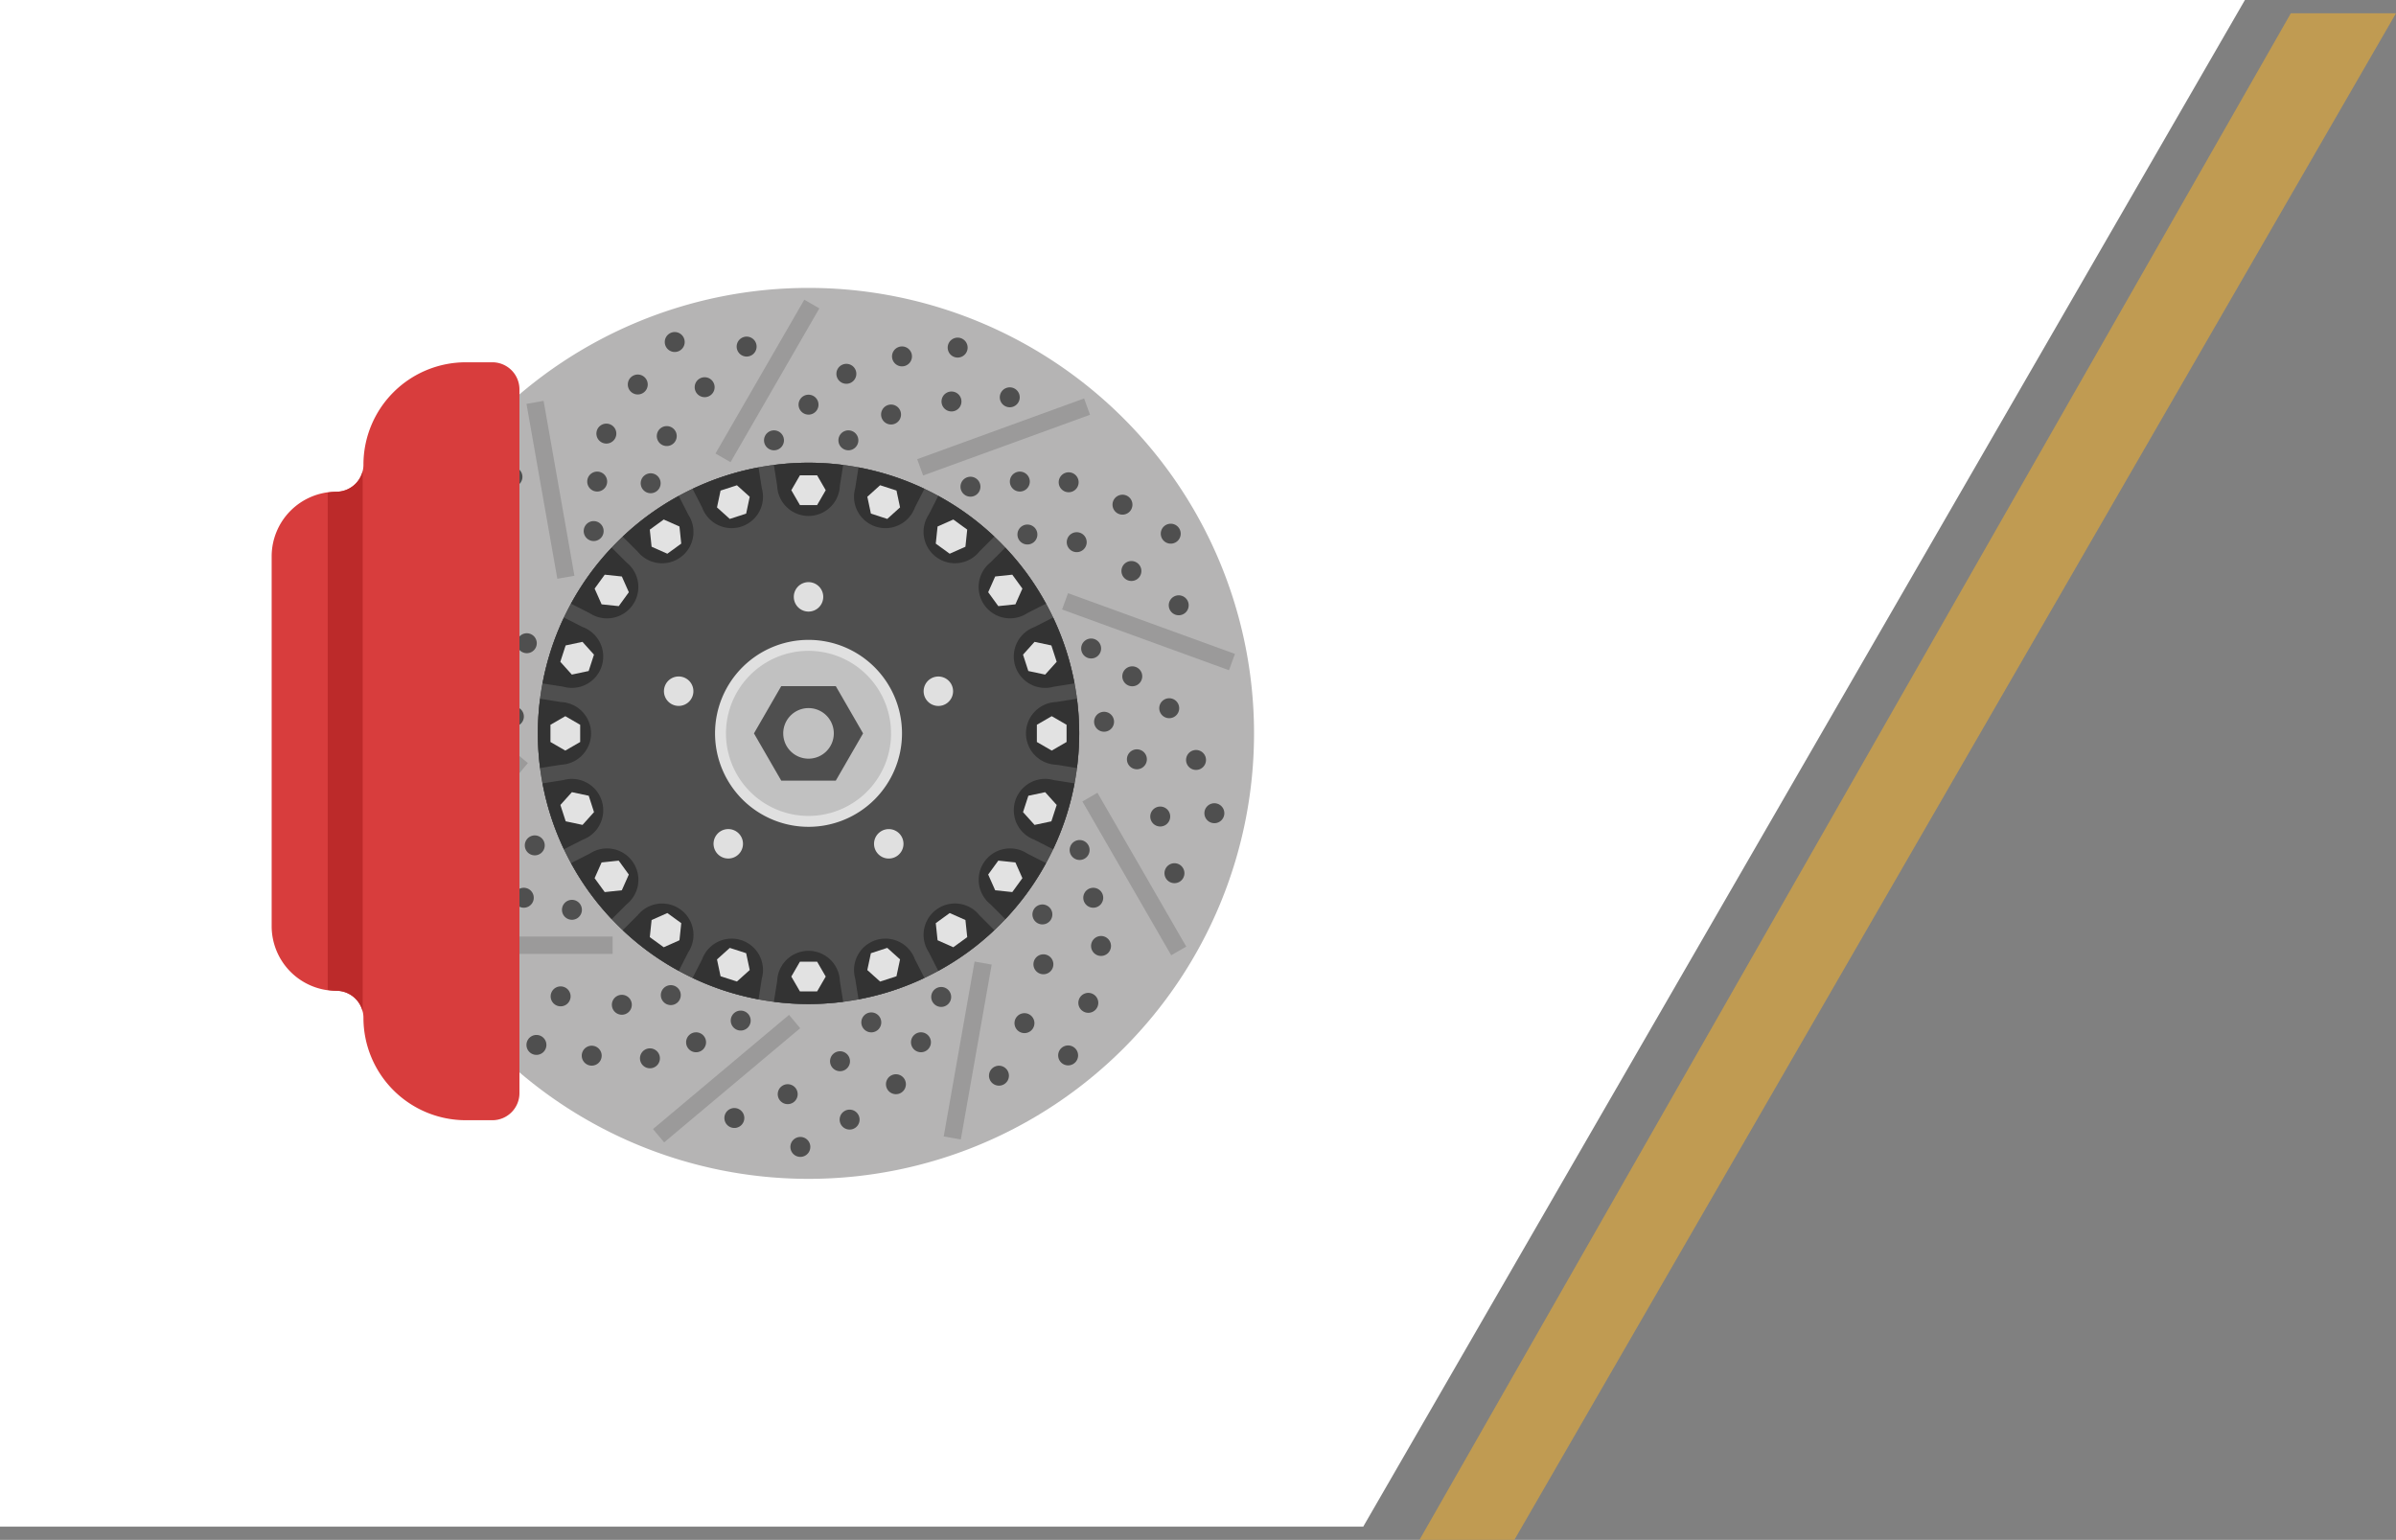 <svg xmlns="http://www.w3.org/2000/svg" xmlns:xlink="http://www.w3.org/1999/xlink" width="274.1" height="176.18" viewBox="0 0 274.1 176.18">
  <rect x="0" y="0" width="274.1" height="176.18" fill="#808080" stroke="none"/>
  <defs>
    <clipPath id="clip-path">
      <rect id="Rectangle_389" data-name="Rectangle 389" width="112.382" height="101.932" fill="none"/>
    </clipPath>
  </defs>
  <g id="Group_856" data-name="Group 856" transform="translate(0 0)">
    <path id="Path_432" data-name="Path 432" d="M0,0V174.662H155.953L256.817,0Z" fill="#fff"/>
    <path id="Path_433" data-name="Path 433" d="M526.73,3.991,427.045,178.654H437.9L538.76,3.991Z" transform="translate(-264.66 -2.474)" fill="#c09b52"/>
    <g id="Group_858" data-name="Group 858" transform="translate(31.078 32.94)">
      <g id="Group_857" data-name="Group 857" clip-path="url(#clip-path)">
        <path id="Path_495" data-name="Path 495" d="M140.649,50.966A50.966,50.966,0,1,1,89.683,0a50.966,50.966,0,0,1,50.966,50.966" transform="translate(-28.267)" fill="#b5b4b4"/>
        <path id="Path_496" data-name="Path 496" d="M174.752,105.07a30.965,30.965,0,1,1-30.965-30.965,30.965,30.965,0,0,1,30.965,30.965" transform="translate(-82.371 -54.104)" fill="#4f4f4f"/>
        <path id="Path_497" data-name="Path 497" d="M174.752,105.07a30.965,30.965,0,1,1-30.965-30.965,30.965,30.965,0,0,1,30.965,30.965" transform="translate(-82.371 -54.104)" fill="#4f4f4f"/>
        <path id="Path_498" data-name="Path 498" d="M209.314,159.9a10.694,10.694,0,1,1-10.694-10.695A10.695,10.695,0,0,1,209.314,159.9" transform="translate(-137.204 -108.937)" fill="#e0e0e0"/>
        <path id="Path_499" data-name="Path 499" d="M211.447,163.288A9.443,9.443,0,1,1,202,153.844a9.443,9.443,0,0,1,9.443,9.444" transform="translate(-140.588 -112.321)" fill="#c1c1c1"/>
        <rect id="Rectangle_380" data-name="Rectangle 380" width="20.319" height="1.987" transform="translate(50.773 18.945) rotate(-60.001)" fill="#9b9a9a"/>
        <path id="Path_500" data-name="Path 500" d="M288.8,22.351a1.14,1.14,0,1,1-1-1.267,1.139,1.139,0,0,1,1,1.267" transform="translate(-209.191 -15.387)" fill="#4f4f4f"/>
        <path id="Path_501" data-name="Path 501" d="M265.221,26.079a1.14,1.14,0,1,1-1-1.267,1.14,1.14,0,0,1,1,1.267" transform="translate(-191.979 -18.109)" fill="#4f4f4f"/>
        <path id="Path_502" data-name="Path 502" d="M241.645,33.464a1.14,1.14,0,1,1-1-1.267,1.14,1.14,0,0,1,1,1.267" transform="translate(-174.767 -23.501)" fill="#4f4f4f"/>
        <path id="Path_503" data-name="Path 503" d="M225.6,46.544a1.14,1.14,0,1,1-1-1.267,1.14,1.14,0,0,1,1,1.267" transform="translate(-163.05 -33.051)" fill="#4f4f4f"/>
        <path id="Path_504" data-name="Path 504" d="M210.965,61.66a1.14,1.14,0,1,1-1-1.267,1.14,1.14,0,0,1,1,1.267" transform="translate(-152.367 -44.087)" fill="#4f4f4f"/>
        <path id="Path_505" data-name="Path 505" d="M242.507,61.574a1.14,1.14,0,1,1-1.089-1.188,1.14,1.14,0,0,1,1.089,1.188" transform="translate(-175.391 -44.087)" fill="#4f4f4f"/>
        <path id="Path_506" data-name="Path 506" d="M260.592,50.637a1.14,1.14,0,1,1-1.089-1.188,1.139,1.139,0,0,1,1.089,1.188" transform="translate(-188.595 -36.102)" fill="#4f4f4f"/>
        <path id="Path_507" data-name="Path 507" d="M286.205,45.1a1.14,1.14,0,1,1-1.089-1.188,1.14,1.14,0,0,1,1.089,1.188" transform="translate(-207.295 -32.057)" fill="#4f4f4f"/>
        <path id="Path_508" data-name="Path 508" d="M310.907,43.339a1.14,1.14,0,1,1-1.089-1.188,1.139,1.139,0,0,1,1.089,1.188" transform="translate(-225.33 -30.774)" fill="#4f4f4f"/>
        <rect id="Rectangle_381" data-name="Rectangle 381" width="1.987" height="20.319" transform="translate(29.152 13.267) rotate(-9.997)" fill="#9b9a9a"/>
        <path id="Path_509" data-name="Path 509" d="M168.714,19.227a1.14,1.14,0,1,1-1.577-.33,1.14,1.14,0,0,1,1.577.33" transform="translate(-121.65 -13.661)" fill="#4f4f4f"/>
        <path id="Path_510" data-name="Path 510" d="M153.051,37.237a1.14,1.14,0,1,1-1.578-.33,1.14,1.14,0,0,1,1.578.33" transform="translate(-110.214 -26.81)" fill="#4f4f4f"/>
        <path id="Path_511" data-name="Path 511" d="M139.739,58.049a1.14,1.14,0,1,1-1.578-.33,1.14,1.14,0,0,1,1.578.33" transform="translate(-100.495 -42.005)" fill="#4f4f4f"/>
        <path id="Path_512" data-name="Path 512" d="M135.853,78.384a1.14,1.14,0,1,1-1.578-.33,1.14,1.14,0,0,1,1.578.33" transform="translate(-97.658 -56.852)" fill="#4f4f4f"/>
        <path id="Path_513" data-name="Path 513" d="M134.361,99.368a1.14,1.14,0,1,1-1.578-.33,1.14,1.14,0,0,1,1.578.33" transform="translate(-96.569 -72.172)" fill="#4f4f4f"/>
        <path id="Path_514" data-name="Path 514" d="M158.468,79.03a1.14,1.14,0,1,1-1.6-.21,1.14,1.14,0,0,1,1.6.21" transform="translate(-114.205 -57.374)" fill="#4f4f4f"/>
        <path id="Path_515" data-name="Path 515" d="M165.291,59.025a1.14,1.14,0,1,1-1.6-.21,1.14,1.14,0,0,1,1.6.21" transform="translate(-119.187 -42.768)" fill="#4f4f4f"/>
        <path id="Path_516" data-name="Path 516" d="M181.351,38.318a1.14,1.14,0,1,1-1.6-.21,1.14,1.14,0,0,1,1.6.21" transform="translate(-130.912 -27.651)" fill="#4f4f4f"/>
        <path id="Path_517" data-name="Path 517" d="M199.144,21.094a1.14,1.14,0,1,1-1.6-.21,1.14,1.14,0,0,1,1.6.21" transform="translate(-143.903 -15.075)" fill="#4f4f4f"/>
        <rect id="Rectangle_382" data-name="Rectangle 382" width="1.987" height="20.319" transform="translate(12.467 42.825) rotate(-49.997)" fill="#9b9a9a"/>
        <path id="Path_518" data-name="Path 518" d="M74.719,94.022a1.14,1.14,0,1,1-1.42.761,1.14,1.14,0,0,1,1.42-.761" transform="translate(-53.479 -68.609)" fill="#4f4f4f"/>
        <path id="Path_519" data-name="Path 519" d="M74.3,117.887a1.14,1.14,0,1,1-1.42.761,1.14,1.14,0,0,1,1.42-.761" transform="translate(-53.171 -86.033)" fill="#4f4f4f"/>
        <path id="Path_520" data-name="Path 520" d="M77.476,142.386a1.14,1.14,0,1,1-1.42.761,1.14,1.14,0,0,1,1.42-.761" transform="translate(-55.492 -103.92)" fill="#4f4f4f"/>
        <path id="Path_521" data-name="Path 521" d="M87.57,160.462a1.14,1.14,0,1,1-1.42.761,1.14,1.14,0,0,1,1.42-.761" transform="translate(-62.862 -117.117)" fill="#4f4f4f"/>
        <path id="Path_522" data-name="Path 522" d="M99.917,177.5a1.14,1.14,0,1,1-1.42.761,1.139,1.139,0,0,1,1.42-.761" transform="translate(-71.876 -129.554)" fill="#4f4f4f"/>
        <path id="Path_523" data-name="Path 523" d="M105.31,146.419a1.14,1.14,0,1,1-1.359.866,1.14,1.14,0,0,1,1.359-.866" transform="translate(-75.875 -106.881)" fill="#4f4f4f"/>
        <path id="Path_524" data-name="Path 524" d="M97.677,126.709a1.14,1.14,0,1,1-1.359.866,1.139,1.139,0,0,1,1.359-.866" transform="translate(-70.302 -92.49)" fill="#4f4f4f"/>
        <path id="Path_525" data-name="Path 525" d="M96.671,100.524a1.14,1.14,0,1,1-1.359.866,1.14,1.14,0,0,1,1.359-.866" transform="translate(-69.567 -73.373)" fill="#4f4f4f"/>
        <path id="Path_526" data-name="Path 526" d="M99.23,75.892a1.14,1.14,0,1,1-1.359.866,1.14,1.14,0,0,1,1.359-.866" transform="translate(-71.436 -55.389)" fill="#4f4f4f"/>
        <rect id="Rectangle_383" data-name="Rectangle 383" width="20.32" height="1.987" transform="translate(18.686 74.207)" fill="#9b9a9a"/>
        <path id="Path_527" data-name="Path 527" d="M50.793,211.737a1.14,1.14,0,1,1-.6,1.5,1.14,1.14,0,0,1,.6-1.5" transform="translate(-36.579 -154.522)" fill="#4f4f4f"/>
        <path id="Path_528" data-name="Path 528" d="M65.809,230.289a1.14,1.14,0,1,1-.6,1.5,1.14,1.14,0,0,1,.6-1.5" transform="translate(-47.542 -168.066)" fill="#4f4f4f"/>
        <path id="Path_529" data-name="Path 529" d="M83.993,247.013a1.14,1.14,0,1,1-.6,1.5,1.14,1.14,0,0,1,.6-1.5" transform="translate(-60.819 -180.277)" fill="#4f4f4f"/>
        <path id="Path_530" data-name="Path 530" d="M103.343,254.372a1.14,1.14,0,1,1-.6,1.5,1.14,1.14,0,0,1,.6-1.5" transform="translate(-74.946 -185.649)" fill="#4f4f4f"/>
        <path id="Path_531" data-name="Path 531" d="M123.75,259.485a1.14,1.14,0,1,1-.6,1.5,1.14,1.14,0,0,1,.6-1.5" transform="translate(-89.845 -189.382)" fill="#4f4f4f"/>
        <path id="Path_532" data-name="Path 532" d="M107.906,232.212a1.14,1.14,0,1,1-.484,1.537,1.139,1.139,0,0,1,.484-1.537" transform="translate(-78.334 -169.443)" fill="#4f4f4f"/>
        <path id="Path_533" data-name="Path 533" d="M89.39,222.019a1.14,1.14,0,1,1-.484,1.537,1.139,1.139,0,0,1,.484-1.537" transform="translate(-64.815 -162.001)" fill="#4f4f4f"/>
        <path id="Path_534" data-name="Path 534" d="M71.788,202.608a1.14,1.14,0,1,1-.484,1.537,1.14,1.14,0,0,1,.484-1.537" transform="translate(-51.964 -147.83)" fill="#4f4f4f"/>
        <path id="Path_535" data-name="Path 535" d="M57.914,182.094a1.14,1.14,0,1,1-.484,1.537,1.139,1.139,0,0,1,.484-1.537" transform="translate(-41.835 -132.852)" fill="#4f4f4f"/>
        <rect id="Rectangle_384" data-name="Rectangle 384" width="20.319" height="1.987" transform="matrix(0.766, -0.643, 0.643, 0.766, 43.622, 96.236)" fill="#9b9a9a"/>
        <path id="Path_536" data-name="Path 536" d="M108.129,317.292a1.14,1.14,0,1,1,.5,1.531,1.14,1.14,0,0,1-.5-1.531" transform="translate(-78.856 -231.198)" fill="#4f4f4f"/>
        <path id="Path_537" data-name="Path 537" d="M131.557,321.852a1.14,1.14,0,1,1,.5,1.531,1.14,1.14,0,0,1-.5-1.531" transform="translate(-95.96 -234.527)" fill="#4f4f4f"/>
        <path id="Path_538" data-name="Path 538" d="M156.237,322.975a1.14,1.14,0,1,1,.5,1.531,1.14,1.14,0,0,1-.5-1.531" transform="translate(-113.979 -235.347)" fill="#4f4f4f"/>
        <path id="Path_539" data-name="Path 539" d="M175.79,316.173a1.14,1.14,0,1,1,.5,1.531,1.14,1.14,0,0,1-.5-1.531" transform="translate(-128.254 -230.38)" fill="#4f4f4f"/>
        <path id="Path_540" data-name="Path 540" d="M194.709,306.972a1.14,1.14,0,1,1,.5,1.531,1.14,1.14,0,0,1-.5-1.531" transform="translate(-142.067 -223.663)" fill="#4f4f4f"/>
        <path id="Path_541" data-name="Path 541" d="M165.041,296.265a1.14,1.14,0,1,1,.617,1.489,1.14,1.14,0,0,1-.617-1.489" transform="translate(-120.433 -215.789)" fill="#4f4f4f"/>
        <path id="Path_542" data-name="Path 542" d="M144.3,300.358a1.14,1.14,0,1,1,.617,1.489,1.139,1.139,0,0,1-.617-1.489" transform="translate(-105.293 -218.777)" fill="#4f4f4f"/>
        <path id="Path_543" data-name="Path 543" d="M118.343,296.8a1.14,1.14,0,1,1,.617,1.489,1.14,1.14,0,0,1-.617-1.489" transform="translate(-86.339 -216.182)" fill="#4f4f4f"/>
        <path id="Path_544" data-name="Path 544" d="M94.53,290.005a1.14,1.14,0,1,1,.617,1.489,1.14,1.14,0,0,1-.617-1.489" transform="translate(-68.953 -211.219)" fill="#4f4f4f"/>
        <rect id="Rectangle_385" data-name="Rectangle 385" width="20.319" height="1.987" transform="translate(76.882 97.082) rotate(-79.995)" fill="#9b9a9a"/>
        <path id="Path_545" data-name="Path 545" d="M219.9,361.3a1.14,1.14,0,1,1,1.369.849,1.139,1.139,0,0,1-1.369-.849" transform="translate(-160.527 -262.76)" fill="#4f4f4f"/>
        <path id="Path_546" data-name="Path 546" d="M240.779,349.73a1.14,1.14,0,1,1,1.369.849,1.14,1.14,0,0,1-1.369-.849" transform="translate(-175.771 -254.315)" fill="#4f4f4f"/>
        <path id="Path_547" data-name="Path 547" d="M260.407,334.728a1.14,1.14,0,1,1,1.37.85,1.14,1.14,0,0,1-1.37-.85" transform="translate(-190.101 -243.362)" fill="#4f4f4f"/>
        <path id="Path_548" data-name="Path 548" d="M271.013,316.947a1.14,1.14,0,1,1,1.369.849,1.14,1.14,0,0,1-1.369-.849" transform="translate(-197.844 -230.38)" fill="#4f4f4f"/>
        <path id="Path_549" data-name="Path 549" d="M279.591,297.738a1.14,1.14,0,1,1,1.369.849,1.14,1.14,0,0,1-1.369-.849" transform="translate(-204.107 -216.356)" fill="#4f4f4f"/>
        <path id="Path_550" data-name="Path 550" d="M249.983,308.606a1.14,1.14,0,1,1,1.43.744,1.14,1.14,0,0,1-1.43-.744" transform="translate(-182.473 -224.231)" fill="#4f4f4f"/>
        <path id="Path_551" data-name="Path 551" d="M236.728,325.07a1.14,1.14,0,1,1,1.429.744,1.14,1.14,0,0,1-1.429-.744" transform="translate(-172.796 -236.251)" fill="#4f4f4f"/>
        <path id="Path_552" data-name="Path 552" d="M214.556,339.035a1.14,1.14,0,1,1,1.43.744,1.14,1.14,0,0,1-1.43-.744" transform="translate(-156.608 -246.447)" fill="#4f4f4f"/>
        <path id="Path_553" data-name="Path 553" d="M191.944,349.135a1.14,1.14,0,1,1,1.43.744,1.14,1.14,0,0,1-1.43-.744" transform="translate(-140.1 -253.821)" fill="#4f4f4f"/>
        <rect id="Rectangle_386" data-name="Rectangle 386" width="1.987" height="20.319" transform="translate(92.748 58.754) rotate(-29.999)" fill="#9b9a9a"/>
        <path id="Path_554" data-name="Path 554" d="M333.808,323.161a1.14,1.14,0,1,1,1.6-.229,1.139,1.139,0,0,1-1.6.229" transform="translate(-243.379 -234.441)" fill="#4f4f4f"/>
        <path id="Path_555" data-name="Path 555" d="M342.367,300.88a1.14,1.14,0,1,1,1.6-.229,1.14,1.14,0,0,1-1.6.229" transform="translate(-249.628 -218.174)" fill="#4f4f4f"/>
        <path id="Path_556" data-name="Path 556" d="M347.76,276.771a1.14,1.14,0,1,1,1.6-.23,1.14,1.14,0,0,1-1.6.23" transform="translate(-253.566 -200.572)" fill="#4f4f4f"/>
        <path id="Path_557" data-name="Path 557" d="M344.456,256.333a1.14,1.14,0,1,1,1.6-.229,1.139,1.139,0,0,1-1.6.229" transform="translate(-251.153 -185.65)" fill="#4f4f4f"/>
        <path id="Path_558" data-name="Path 558" d="M338.68,236.1a1.14,1.14,0,1,1,1.6-.229,1.139,1.139,0,0,1-1.6.229" transform="translate(-246.936 -170.881)" fill="#4f4f4f"/>
        <path id="Path_559" data-name="Path 559" d="M322.984,263.462a1.14,1.14,0,1,1,1.573-.349,1.14,1.14,0,0,1-1.573.349" transform="translate(-235.425 -190.819)" fill="#4f4f4f"/>
        <path id="Path_560" data-name="Path 560" d="M323.413,284.593a1.14,1.14,0,1,1,1.574-.349,1.14,1.14,0,0,1-1.574.349" transform="translate(-235.739 -206.247)" fill="#4f4f4f"/>
        <path id="Path_561" data-name="Path 561" d="M315.4,309.543a1.14,1.14,0,1,1,1.573-.349,1.139,1.139,0,0,1-1.573.349" transform="translate(-229.892 -224.463)" fill="#4f4f4f"/>
        <path id="Path_562" data-name="Path 562" d="M304.575,331.815a1.14,1.14,0,1,1,1.574-.349,1.139,1.139,0,0,1-1.574.349" transform="translate(-221.985 -240.724)" fill="#4f4f4f"/>
        <rect id="Rectangle_387" data-name="Rectangle 387" width="1.987" height="20.319" transform="translate(90.423 36.793) rotate(-70.007)" fill="#9b9a9a"/>
        <path id="Path_563" data-name="Path 563" d="M396.554,220.729a1.14,1.14,0,1,1,1.074-1.2,1.14,1.14,0,0,1-1.074,1.2" transform="translate(-288.645 -159.491)" fill="#4f4f4f"/>
        <path id="Path_564" data-name="Path 564" d="M388.788,198.159a1.14,1.14,0,1,1,1.074-1.2,1.139,1.139,0,0,1-1.074,1.2" transform="translate(-282.976 -143.013)" fill="#4f4f4f"/>
        <path id="Path_565" data-name="Path 565" d="M377.421,176.225a1.14,1.14,0,1,1,1.075-1.2,1.14,1.14,0,0,1-1.075,1.2" transform="translate(-274.677 -126.999)" fill="#4f4f4f"/>
        <path id="Path_566" data-name="Path 566" d="M361.754,162.692a1.14,1.14,0,1,1,1.074-1.2,1.14,1.14,0,0,1-1.074,1.2" transform="translate(-263.237 -117.118)" fill="#4f4f4f"/>
        <path id="Path_567" data-name="Path 567" d="M344.326,150.908a1.14,1.14,0,1,1,1.074-1.2,1.139,1.139,0,0,1-1.074,1.2" transform="translate(-250.514 -108.515)" fill="#4f4f4f"/>
        <path id="Path_568" data-name="Path 568" d="M349.888,181.953a1.14,1.14,0,1,1,.981-1.279,1.139,1.139,0,0,1-.981,1.279" transform="translate(-254.512 -131.187)" fill="#4f4f4f"/>
        <path id="Path_569" data-name="Path 569" d="M363.8,197.865a1.14,1.14,0,1,1,.981-1.279,1.14,1.14,0,0,1-.981,1.279" transform="translate(-264.669 -142.804)" fill="#4f4f4f"/>
        <path id="Path_570" data-name="Path 570" d="M373.7,222.126a1.14,1.14,0,1,1,.981-1.279,1.14,1.14,0,0,1-.981,1.279" transform="translate(-271.899 -160.517)" fill="#4f4f4f"/>
        <path id="Path_571" data-name="Path 571" d="M379.722,246.148a1.14,1.14,0,1,1,.981-1.279,1.139,1.139,0,0,1-.981,1.279" transform="translate(-276.294 -178.055)" fill="#4f4f4f"/>
        <rect id="Rectangle_388" data-name="Rectangle 388" width="20.319" height="1.987" transform="translate(73.846 19.594) rotate(-19.991)" fill="#9b9a9a"/>
        <path id="Path_572" data-name="Path 572" d="M378.777,101.93a1.14,1.14,0,1,1,.051-1.611,1.14,1.14,0,0,1-.051,1.611" transform="translate(-275.143 -72.98)" fill="#4f4f4f"/>
        <path id="Path_573" data-name="Path 573" d="M358.321,89.632a1.14,1.14,0,1,1,.051-1.611,1.14,1.14,0,0,1-.051,1.611" transform="translate(-260.208 -64.001)" fill="#4f4f4f"/>
        <path id="Path_574" data-name="Path 574" d="M335.514,80.136a1.14,1.14,0,1,1,.051-1.611,1.14,1.14,0,0,1-.051,1.611" transform="translate(-243.557 -57.068)" fill="#4f4f4f"/>
        <path id="Path_575" data-name="Path 575" d="M314.813,79.84a1.14,1.14,0,1,1,.051-1.611,1.14,1.14,0,0,1-.051,1.611" transform="translate(-228.443 -56.852)" fill="#4f4f4f"/>
        <path id="Path_576" data-name="Path 576" d="M293.888,82.015a1.14,1.14,0,1,1,.051-1.611,1.14,1.14,0,0,1-.051,1.611" transform="translate(-213.166 -58.44)" fill="#4f4f4f"/>
        <path id="Path_577" data-name="Path 577" d="M318.1,102.223a1.14,1.14,0,1,1-.071-1.61,1.14,1.14,0,0,1,.071,1.61" transform="translate(-230.802 -73.239)" fill="#4f4f4f"/>
        <path id="Path_578" data-name="Path 578" d="M338.99,105.469a1.14,1.14,0,1,1-.07-1.61,1.14,1.14,0,0,1,.07,1.61" transform="translate(-246.051 -75.608)" fill="#4f4f4f"/>
        <path id="Path_579" data-name="Path 579" d="M362.17,117.689a1.14,1.14,0,1,1-.07-1.61,1.14,1.14,0,0,1,.07,1.61" transform="translate(-262.975 -84.53)" fill="#4f4f4f"/>
        <path id="Path_580" data-name="Path 580" d="M382.223,132.221a1.14,1.14,0,1,1-.07-1.61,1.14,1.14,0,0,1,.07,1.61" transform="translate(-277.615 -95.14)" fill="#4f4f4f"/>
        <path id="Path_581" data-name="Path 581" d="M207.545,179.617l-3.121-5.405,3.121-5.405h6.241l3.121,5.405-3.121,5.405Z" transform="translate(-149.25 -123.246)" fill="#4f4f4f"/>
        <path id="Path_582" data-name="Path 582" d="M224.678,126.409a1.684,1.684,0,1,1-1.684-1.684,1.684,1.684,0,0,1,1.684,1.684" transform="translate(-161.578 -91.062)" fill="#e0e0e0"/>
        <path id="Path_583" data-name="Path 583" d="M168.478,164.793a1.684,1.684,0,1,1-2.122,1.081,1.684,1.684,0,0,1,2.122-1.081" transform="translate(-121.396 -120.255)" fill="#e0e0e0"/>
        <path id="Path_584" data-name="Path 584" d="M187.617,230.1a1.684,1.684,0,1,1,.372,2.352,1.684,1.684,0,0,1-.372-2.352" transform="translate(-136.744 -167.491)" fill="#e0e0e0"/>
        <path id="Path_585" data-name="Path 585" d="M255.645,232.083a1.684,1.684,0,1,1,2.352.372,1.684,1.684,0,0,1-2.352-.372" transform="translate(-186.411 -167.491)" fill="#e0e0e0"/>
        <path id="Path_586" data-name="Path 586" d="M216.824,74.105a31.245,31.245,0,0,0-3.965.262l.378,2.371a3.589,3.589,0,0,0,7.173,0l.378-2.371a31.242,31.242,0,0,0-3.965-.262" transform="translate(-155.408 -54.104)" fill="#333"/>
        <path id="Path_587" data-name="Path 587" d="M182.114,77.078a31.168,31.168,0,0,0-3.69,1.474l1.092,2.138a3.589,3.589,0,0,0,6.822-2.217l-.372-2.372a31.274,31.274,0,0,0-3.852.977" transform="translate(-130.267 -55.562)" fill="#333"/>
        <path id="Path_588" data-name="Path 588" d="M151.852,90.285a31.211,31.211,0,0,0-3.054,2.542l1.7,1.7a3.589,3.589,0,0,0,5.8-4.216l-1.088-2.14a31.158,31.158,0,0,0-3.361,2.119" transform="translate(-108.637 -64.37)" fill="#333"/>
        <path id="Path_589" data-name="Path 589" d="M129,113.137a31.223,31.223,0,0,0-2.119,3.361l2.14,1.088a3.589,3.589,0,0,0,4.216-5.8l-1.7-1.7A31.213,31.213,0,0,0,129,113.137" transform="translate(-92.636 -80.371)" fill="#333"/>
        <path id="Path_590" data-name="Path 590" d="M115.795,143.4a31.175,31.175,0,0,0-.977,3.851l2.372.373a3.589,3.589,0,0,0,2.216-6.822l-2.138-1.093a31.261,31.261,0,0,0-1.474,3.69" transform="translate(-83.828 -102)" fill="#333"/>
        <path id="Path_591" data-name="Path 591" d="M112.822,178.108a31.2,31.2,0,0,0,.261,3.965l2.371-.378a3.589,3.589,0,0,0,0-7.173l-2.371-.378a31.189,31.189,0,0,0-.261,3.965" transform="translate(-82.371 -127.142)" fill="#333"/>
        <path id="Path_592" data-name="Path 592" d="M115.795,212.7a31.2,31.2,0,0,0,1.474,3.69l2.138-1.092a3.589,3.589,0,0,0-2.216-6.822l-2.372.373a31.216,31.216,0,0,0,.977,3.852" transform="translate(-83.828 -152.165)" fill="#333"/>
        <path id="Path_593" data-name="Path 593" d="M129,242.869a31.177,31.177,0,0,0,2.542,3.054l1.7-1.7a3.589,3.589,0,0,0-4.216-5.8l-2.14,1.087A31.183,31.183,0,0,0,129,242.869" transform="translate(-92.636 -173.702)" fill="#333"/>
        <path id="Path_594" data-name="Path 594" d="M151.852,266.652a31.246,31.246,0,0,0,3.361,2.119l1.088-2.14a3.589,3.589,0,0,0-5.8-4.216l-1.7,1.7a31.216,31.216,0,0,0,3.054,2.542" transform="translate(-108.637 -190.634)" fill="#333"/>
        <path id="Path_595" data-name="Path 595" d="M182.114,281.855a31.221,31.221,0,0,0,3.851.977l.372-2.371a3.589,3.589,0,0,0-6.822-2.217l-1.092,2.138a31.263,31.263,0,0,0,3.69,1.474" transform="translate(-130.267 -201.439)" fill="#333"/>
        <path id="Path_596" data-name="Path 596" d="M216.824,287.085a31.2,31.2,0,0,0,3.965-.261l-.378-2.371a3.589,3.589,0,0,0-7.173,0l-.378,2.371a31.189,31.189,0,0,0,3.965.261" transform="translate(-155.408 -205.153)" fill="#333"/>
        <path id="Path_597" data-name="Path 597" d="M251.416,281.855a31.236,31.236,0,0,0,3.69-1.474l-1.092-2.138a3.589,3.589,0,0,0-6.822,2.217l.373,2.371a31.226,31.226,0,0,0,3.852-.977" transform="translate(-180.432 -201.439)" fill="#333"/>
        <path id="Path_598" data-name="Path 598" d="M281.586,266.652a31.184,31.184,0,0,0,3.054-2.542l-1.7-1.7a3.589,3.589,0,0,0-5.8,4.216l1.087,2.14a31.249,31.249,0,0,0,3.361-2.119" transform="translate(-201.969 -190.634)" fill="#333"/>
        <path id="Path_599" data-name="Path 599" d="M305.368,242.869a31.225,31.225,0,0,0,2.119-3.361l-2.14-1.087a3.589,3.589,0,0,0-4.216,5.8l1.7,1.7a31.213,31.213,0,0,0,2.542-3.054" transform="translate(-218.901 -173.702)" fill="#333"/>
        <path id="Path_600" data-name="Path 600" d="M320.571,212.7a31.208,31.208,0,0,0,.977-3.852l-2.371-.373a3.589,3.589,0,0,0-2.217,6.822l2.138,1.093a31.244,31.244,0,0,0,1.474-3.69" transform="translate(-229.705 -152.165)" fill="#333"/>
        <path id="Path_601" data-name="Path 601" d="M325.8,178.108a31.24,31.24,0,0,0-.261-3.965l-2.371.378a3.589,3.589,0,0,0,0,7.173l2.371.378a31.25,31.25,0,0,0,.261-3.965" transform="translate(-233.42 -127.142)" fill="#333"/>
        <path id="Path_602" data-name="Path 602" d="M320.571,143.4a31.262,31.262,0,0,0-1.474-3.69l-2.138,1.093a3.589,3.589,0,0,0,2.217,6.822l2.371-.373a31.216,31.216,0,0,0-.977-3.851" transform="translate(-229.705 -102)" fill="#333"/>
        <path id="Path_603" data-name="Path 603" d="M305.368,113.137a31.218,31.218,0,0,0-2.542-3.054l-1.7,1.7a3.589,3.589,0,0,0,4.216,5.8l2.14-1.087a31.18,31.18,0,0,0-2.119-3.361" transform="translate(-218.901 -80.371)" fill="#333"/>
        <path id="Path_604" data-name="Path 604" d="M281.586,90.285a31.161,31.161,0,0,0-3.361-2.119l-1.087,2.14a3.589,3.589,0,0,0,5.8,4.216l1.7-1.7a31.175,31.175,0,0,0-3.054-2.542" transform="translate(-201.969 -64.37)" fill="#333"/>
        <path id="Path_605" data-name="Path 605" d="M251.416,77.078a31.275,31.275,0,0,0-3.852-.977l-.373,2.372a3.589,3.589,0,0,0,6.822,2.217l1.092-2.138a31.145,31.145,0,0,0-3.69-1.474" transform="translate(-180.432 -55.562)" fill="#333"/>
        <path id="Path_606" data-name="Path 606" d="M278.548,168a1.684,1.684,0,1,1,1.081-2.122A1.684,1.684,0,0,1,278.548,168" transform="translate(-201.758 -120.254)" fill="#e0e0e0"/>
        <path id="Path_607" data-name="Path 607" d="M222.616,181.008a2.893,2.893,0,1,1-2.893-2.893,2.893,2.893,0,0,1,2.893,2.893" transform="translate(-158.307 -130.042)" fill="#c1c1c1"/>
        <path id="Path_608" data-name="Path 608" d="M221.241,82.827l-.984-1.7.984-1.7h1.968l.984,1.7-.984,1.7Z" transform="translate(-160.809 -57.983)" fill="#e2e2e2"/>
        <path id="Path_609" data-name="Path 609" d="M190.217,87.5l-1.463-1.317.409-1.925,1.872-.608,1.463,1.317-.409,1.925Z" transform="translate(-137.809 -61.07)" fill="#e2e2e2"/>
        <path id="Path_610" data-name="Path 610" d="M162.29,102.086l-1.8-.8-.206-1.957,1.592-1.157,1.8.8.206,1.957Z" transform="translate(-117.025 -71.675)" fill="#e2e2e2"/>
        <path id="Path_611" data-name="Path 611" d="M139.646,125.166l-1.958-.206-.8-1.8,1.157-1.592,1.958.206.8,1.8Z" transform="translate(-99.942 -88.758)" fill="#e2e2e2"/>
        <path id="Path_612" data-name="Path 612" d="M125.6,153.372l-1.925.409-1.317-1.463.608-1.872,1.925-.409,1.317,1.463Z" transform="translate(-89.336 -109.542)" fill="#e2e2e2"/>
        <path id="Path_613" data-name="Path 613" d="M121.543,184.493l-1.7.984-1.7-.984v-1.968l1.7-.984,1.7.984Z" transform="translate(-86.25 -132.542)" fill="#e2e2e2"/>
        <path id="Path_614" data-name="Path 614" d="M126.213,216.038,124.9,217.5l-1.925-.409-.608-1.872,1.317-1.463,1.925.409Z" transform="translate(-89.337 -156.064)" fill="#e2e2e2"/>
        <path id="Path_615" data-name="Path 615" d="M140.8,244.364l-.8,1.8-1.957.206-1.157-1.592.8-1.8,1.957-.206Z" transform="translate(-99.942 -177.247)" fill="#e2e2e2"/>
        <path id="Path_616" data-name="Path 616" d="M163.882,266.146l-.206,1.957-1.8.8-1.593-1.157.206-1.957,1.8-.8Z" transform="translate(-117.024 -193.468)" fill="#e2e2e2"/>
        <path id="Path_617" data-name="Path 617" d="M192.089,280.362l.409,1.925-1.463,1.317L189.163,283l-.409-1.925,1.463-1.317Z" transform="translate(-137.809 -204.248)" fill="#e2e2e2"/>
        <path id="Path_618" data-name="Path 618" d="M223.209,285.616l.984,1.7-.984,1.7h-1.968l-.984-1.7.984-1.7Z" transform="translate(-160.809 -208.528)" fill="#e2e2e2"/>
        <path id="Path_619" data-name="Path 619" d="M254.754,279.753l1.463,1.317L255.807,283l-1.872.608-1.463-1.317.409-1.925Z" transform="translate(-184.33 -204.247)" fill="#e2e2e2"/>
        <path id="Path_620" data-name="Path 620" d="M283.079,264.989l1.8.8.206,1.957-1.592,1.157-1.8-.8-.206-1.957Z" transform="translate(-205.513 -193.468)" fill="#e2e2e2"/>
        <path id="Path_621" data-name="Path 621" d="M304.862,242.771l1.957.206.8,1.8-1.157,1.592-1.958-.206-.8-1.8Z" transform="translate(-221.735 -177.247)" fill="#e2e2e2"/>
        <path id="Path_622" data-name="Path 622" d="M319.078,214.166l1.925-.409,1.317,1.463-.608,1.872-1.925.409-1.317-1.463Z" transform="translate(-232.514 -156.063)" fill="#e2e2e2"/>
        <path id="Path_623" data-name="Path 623" d="M324.333,182.525l1.7-.984,1.7.984v1.968l-1.7.984-1.7-.984Z" transform="translate(-236.795 -132.543)" fill="#e2e2e2"/>
        <path id="Path_624" data-name="Path 624" d="M318.469,151.5l1.317-1.463,1.925.409.608,1.872L321,153.782l-1.925-.409Z" transform="translate(-232.514 -109.542)" fill="#e2e2e2"/>
        <path id="Path_625" data-name="Path 625" d="M303.705,123.574l.8-1.8,1.957-.206,1.157,1.592-.8,1.8-1.957.206Z" transform="translate(-221.735 -88.759)" fill="#e2e2e2"/>
        <path id="Path_626" data-name="Path 626" d="M281.487,100.93l.206-1.958,1.8-.8,1.592,1.157-.206,1.958-1.8.8Z" transform="translate(-205.514 -71.675)" fill="#e2e2e2"/>
        <path id="Path_627" data-name="Path 627" d="M252.882,86.888l-.409-1.925,1.463-1.317,1.872.608.409,1.925L254.754,87.5Z" transform="translate(-184.33 -61.07)" fill="#e2e2e2"/>
        <path id="Path_628" data-name="Path 628" d="M10.5,43.227h0a3.1,3.1,0,0,1-3.1,3.1h0a7.4,7.4,0,0,0-7.4,7.4v42.3a7.4,7.4,0,0,0,7.4,7.4h0a3.1,3.1,0,0,1,3.1,3.1A11.713,11.713,0,0,0,22.21,118.232h3.036a3.1,3.1,0,0,0,3.1-3.1V34.617a3.1,3.1,0,0,0-3.1-3.1H22.21A11.713,11.713,0,0,0,10.5,43.227" transform="translate(0 -23.008)" fill="#d83d3d"/>
        <path id="Path_629" data-name="Path 629" d="M27.756,77.488a3.1,3.1,0,0,1-3.017,2.407h0a7.34,7.34,0,0,0-.983.1v56.889a7.3,7.3,0,0,0,.983.1h0a3.1,3.1,0,0,1,3.017,2.407Z" transform="translate(-17.343 -56.574)" fill="#bc2a2a"/>
      </g>
    </g>
  </g>
</svg>
